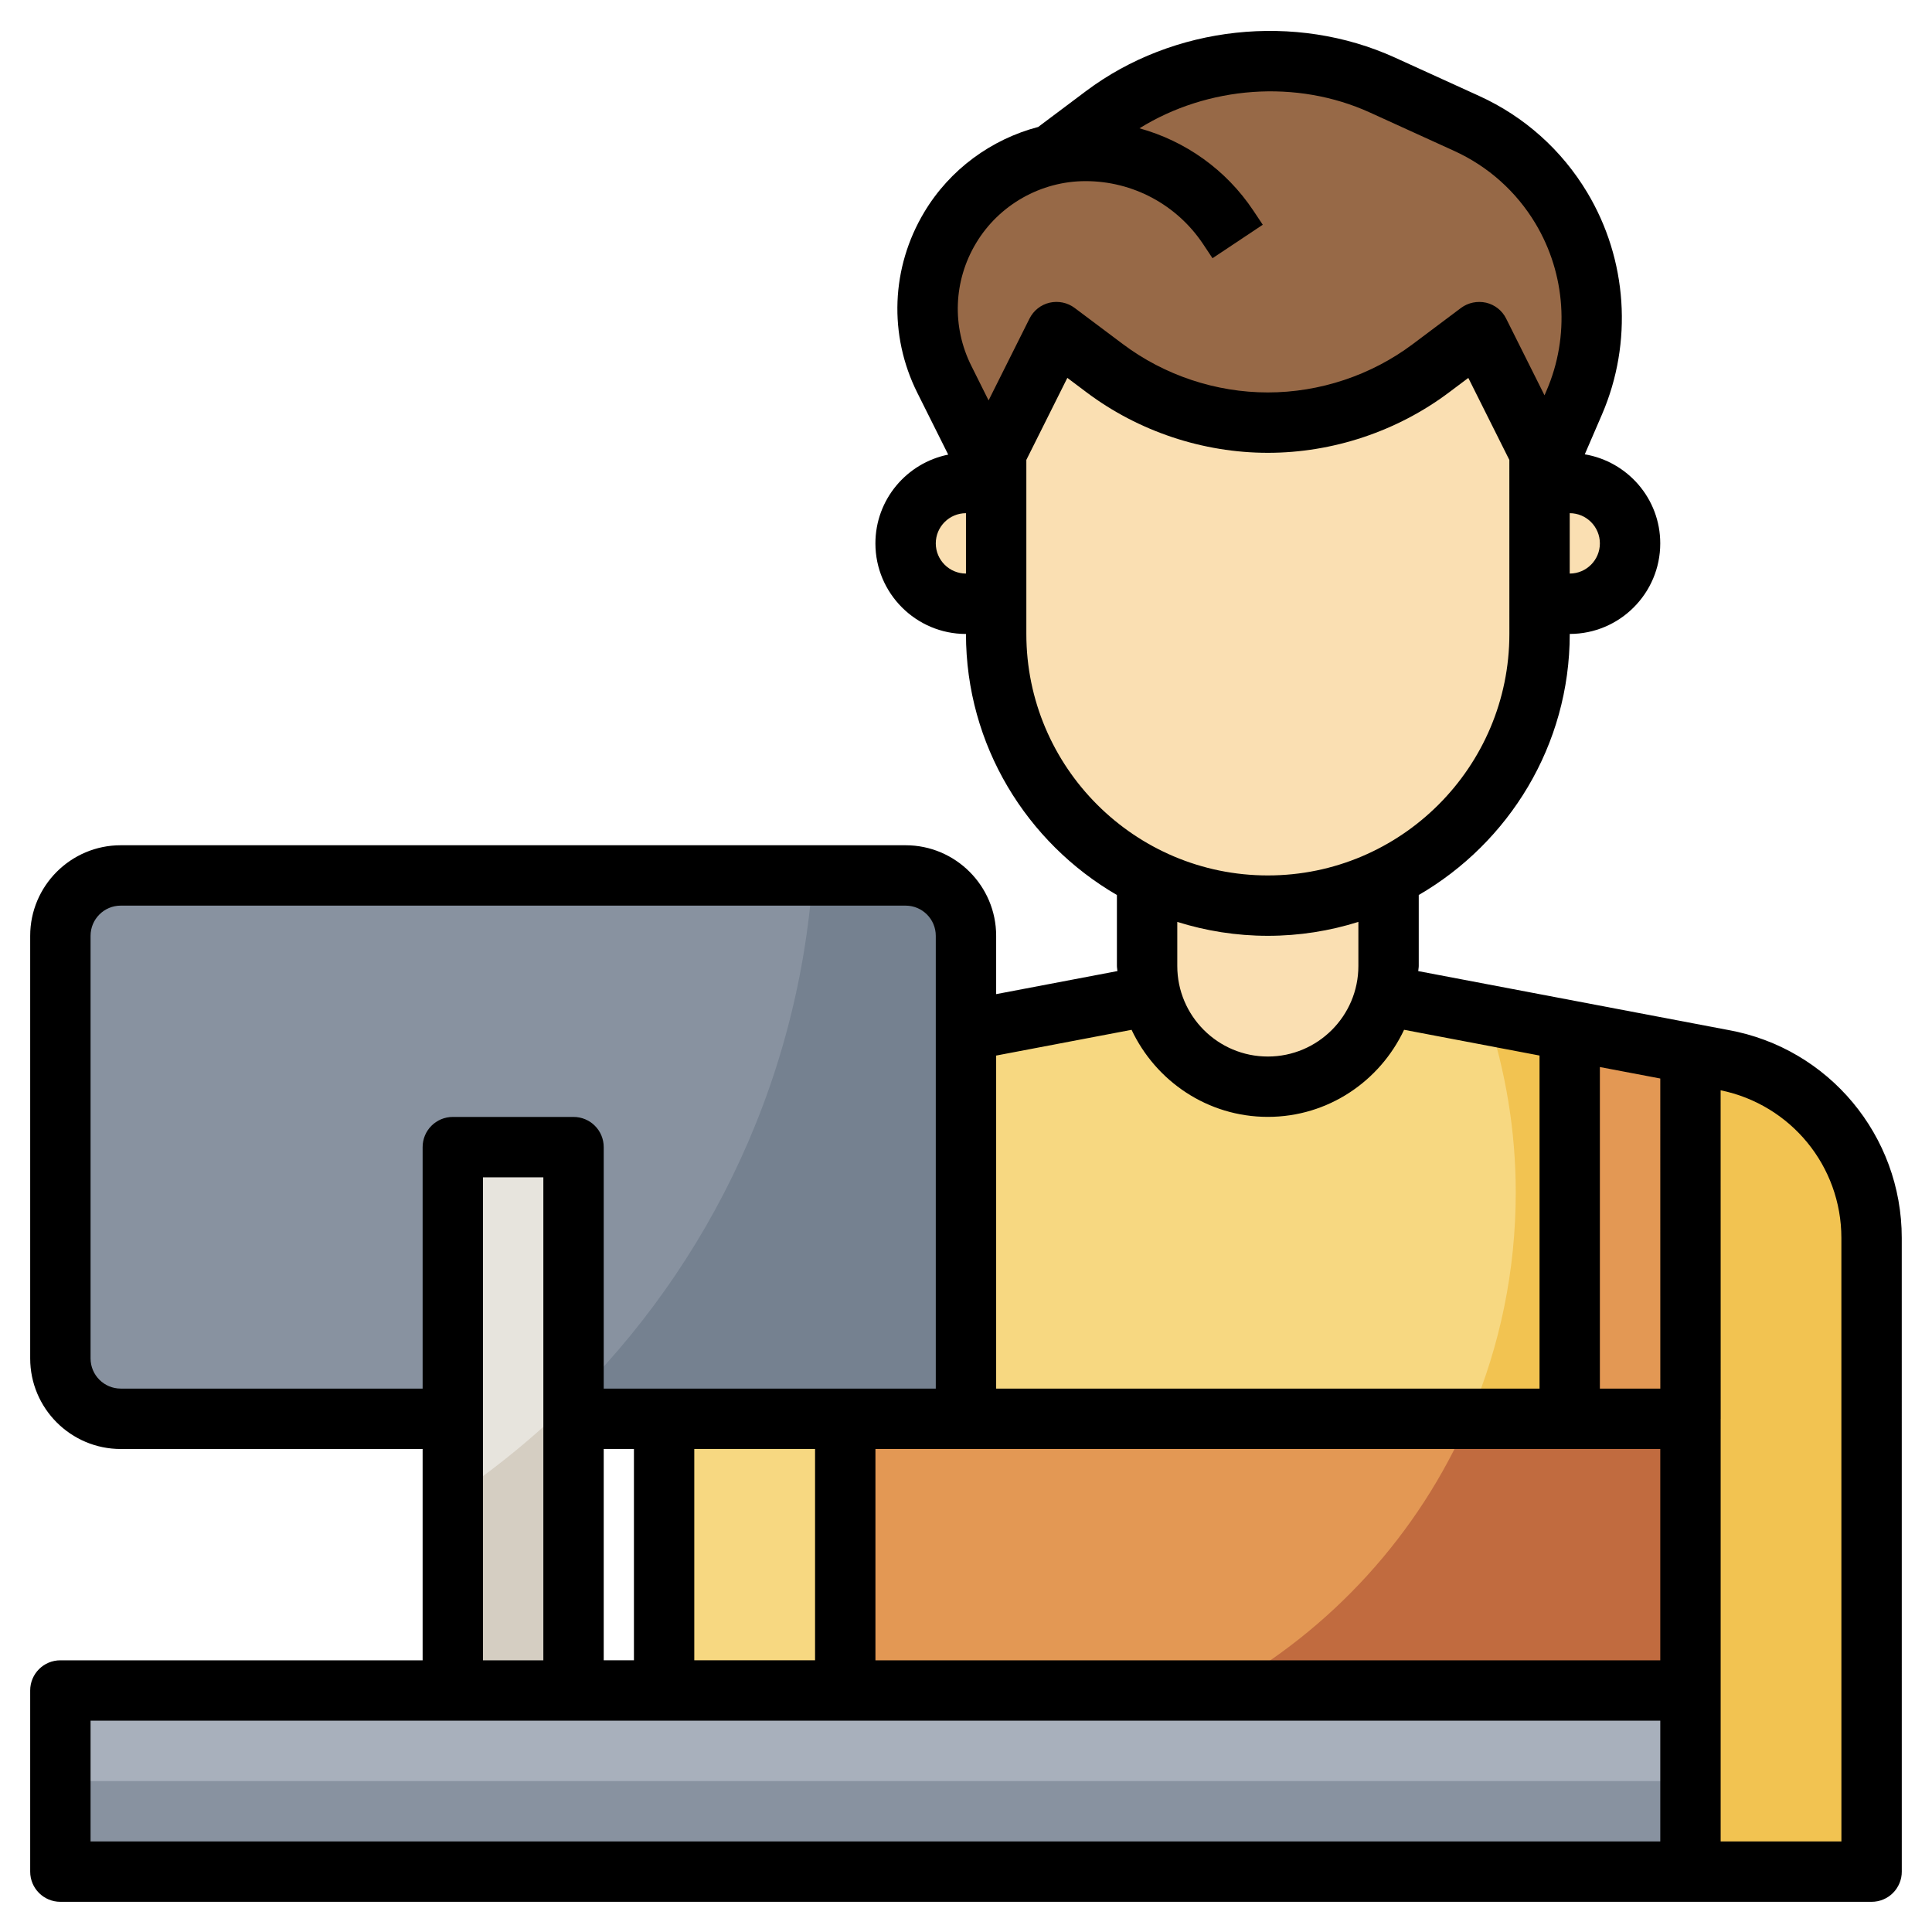 <svg id="Layer_3" enable-background="new 0 0 64 64" height="512" viewBox="0 0 64 64" width="512" xmlns="http://www.w3.org/2000/svg"><g><path d="m22 62v-20.993c0-2.9 2.074-5.385 4.927-5.903l11.073-2.104h8l11.073 2.104c2.853.519 4.927 3.004 4.927 5.903v20.993z" fill="#f2c351"/><path d="m31.359 58.352c10.412 0 18.852-8.44 18.852-18.852 0-2.055-.34-4.028-.948-5.88l-3.263-.62h-8l-11.073 2.104c-2.853.519-4.927 3.004-4.927 5.903v14.843c2.76 1.583 5.949 2.502 9.359 2.502z" fill="#f7d881"/><path d="m15 47h-11c-1.105 0-2-.895-2-2v-14c0-1.105.895-2 2-2h26c1.105 0 2 .895 2 2v14c0 1.105-.895 2-2 2h-11" fill="#758190"/><path d="m26.926 29h-22.926c-1.105 0-2 .895-2 2v14c0 1.105.895 2 2 2h11 3.287c4.92-4.548 8.146-10.897 8.639-18z" fill="#8892a0"/><path d="m52 47v-12.86l4 .76v12.1z" fill="#e39854"/><path d="m38 29v3c0 2.209 1.791 4 4 4 2.209 0 4-1.791 4-4v-3" fill="#fadfb2"/><path d="m33 15v6c0 4.971 4.029 9 9 9 4.971 0 9-4.029 9-9v-6l-2-4-1.6 1.2c-1.558 1.168-3.453 1.8-5.4 1.8-1.947 0-3.842-.632-5.4-1.8l-1.6-1.2z" fill="#fadfb2"/><path d="m34.845 5.12 1.732-1.303c1.573-1.179 3.486-1.817 5.452-1.817 1.299 0 2.583.279 3.765.817l2.79 1.271c1.305.594 2.398 1.571 3.136 2.8 1.172 1.954 1.332 4.353.43 6.445l-1.15 2.667v-1l-2-4-1.6 1.2c-1.558 1.168-3.453 1.8-5.4 1.8-1.947 0-3.842-.632-5.4-1.8l-1.6-1.2-2 4v1l-1.716-3.433c-.8-1.599-.727-3.496.193-5.029.75-1.249 1.976-2.114 3.368-2.418z" fill="#976947"/><path d="m33 16h-1c-1.105 0-2 .895-2 2 0 1.105.895 2 2 2h1" fill="#fadfb2"/><path d="m51 16h1c1.105 0 2 .895 2 2 0 1.105-.895 2-2 2h-1" fill="#fadfb2"/><path d="m28 56v-9h28v9" fill="#c16b3f"/><path d="m2 56h54v6h-54z" fill="#8892a0"/><path d="m2 56h54v3h-54z" fill="#a8b0bc"/><path d="m15 56v-18h4v18" fill="#d5cec2"/><path d="m28 47v9h12.472c3.626-2.007 6.518-5.173 8.18-9z" fill="#e39854"/><path d="m15 49.603c1.437-.966 2.776-2.066 4-3.283v-8.32h-4z" fill="#e7e4dd"/><path d="m62.998 41.007c0-3.385-2.416-6.282-5.738-6.885l-10.279-1.953c.002-.057.017-.111.017-.168v-2.353c2.985-1.733 5.002-4.956 5.002-8.648 1.653 0 2.998-1.346 2.998-3 0-1.484-1.085-2.711-2.5-2.95l.57-1.321c1.027-2.382.844-5.132-.491-7.356-.846-1.409-2.083-2.514-3.579-3.195l-2.79-1.271c-3.297-1.5-7.336-1.062-10.232 1.11l-1.577 1.183.002.003c-1.561.407-2.937 1.411-3.782 2.822-1.103 1.836-1.188 4.076-.23 5.99l1.022 2.045c-1.374.275-2.412 1.488-2.412 2.941 0 1.654 1.346 3 2.999 3h.001c0 3.691 2.016 6.914 5 8.647v2.352c0 .058.015.111.017.168l-4.017.764v-1.932c0-1.654-1.346-3-3-3h-25.999c-1.654 0-3 1.346-3 3v14c0 1.654 1.346 3 3 3h10v7h-12c-.553 0-1 .447-1 1v6c0 .553.447 1 1 1h53.998 6.001c.266 0 .521-.105.708-.293s.293-.442.292-.707zm-10.999-24.007c.551 0 .999.449.999 1s-.447 1-.998 1h-.001zm-20 2c-.552 0-1-.449-1-1s.448-1 1-1zm.178-6.881c-.65-1.299-.592-2.82.157-4.066.759-1.267 2.148-2.053 3.625-2.053 1.568 0 3.023.779 3.894 2.083l.313.471 1.665-1.109-.314-.471c-.901-1.352-2.247-2.302-3.771-2.724 2.264-1.403 5.199-1.631 7.634-.523l2.79 1.271c1.126.513 2.057 1.344 2.693 2.404 1.004 1.674 1.143 3.743.369 5.535l-.068.158-1.271-2.542c-.132-.266-.376-.458-.664-.526-.289-.064-.593-.003-.83.173l-1.6 1.2c-1.375 1.032-3.08 1.6-4.8 1.6s-3.425-.568-4.8-1.6l-1.601-1.2c-.237-.177-.538-.239-.83-.173-.288.068-.532.261-.664.526l-1.356 2.711zm1.822 8.881v-5.765l1.358-2.717.642.482c1.719 1.29 3.851 2 6.001 2 2.149 0 4.28-.71 5.999-2l.641-.481 1.359 2.717.001 5.764c0 4.411-3.59 8-8.001 8-4.412 0-8-3.589-8-8zm10.999 9.539v1.461c0 1.654-1.346 2.999-2.999 2.999-1.654 0-3-1.345-3-2.999v-1.461c.948.298 1.956.461 3.001.461 1.044 0 2.051-.163 2.998-.461zm-11.999 4.428 4.486-.853c.8 1.698 2.516 2.884 4.515 2.884 1.998 0 3.713-1.186 4.512-2.885l4.487.853v11.034h-18zm-28.999 11.032c-.552 0-1-.448-1-1v-13.999c0-.552.448-1 1-1h25.999c.552 0 1 .448 1 1v15h-11v-8c0-.553-.447-1-1-1h-3.999c-.553 0-1 .447-1 1v8h-10zm23 2v7h-4.001v-7zm-6 0v7h-1.001v-7zm-3.001-8.999v16h-1.999v-16zm37 21.999h-51.999v-4h51.999zm0-5.999h-25.999v-7h25.999zm-2.001-9v-10.653l2.001.38.001 10.273zm4.001 15v-5-9h.001l-.002-10.883c2.323.475 4 2.509 4 4.891l.001 19.992z"/></g></svg>